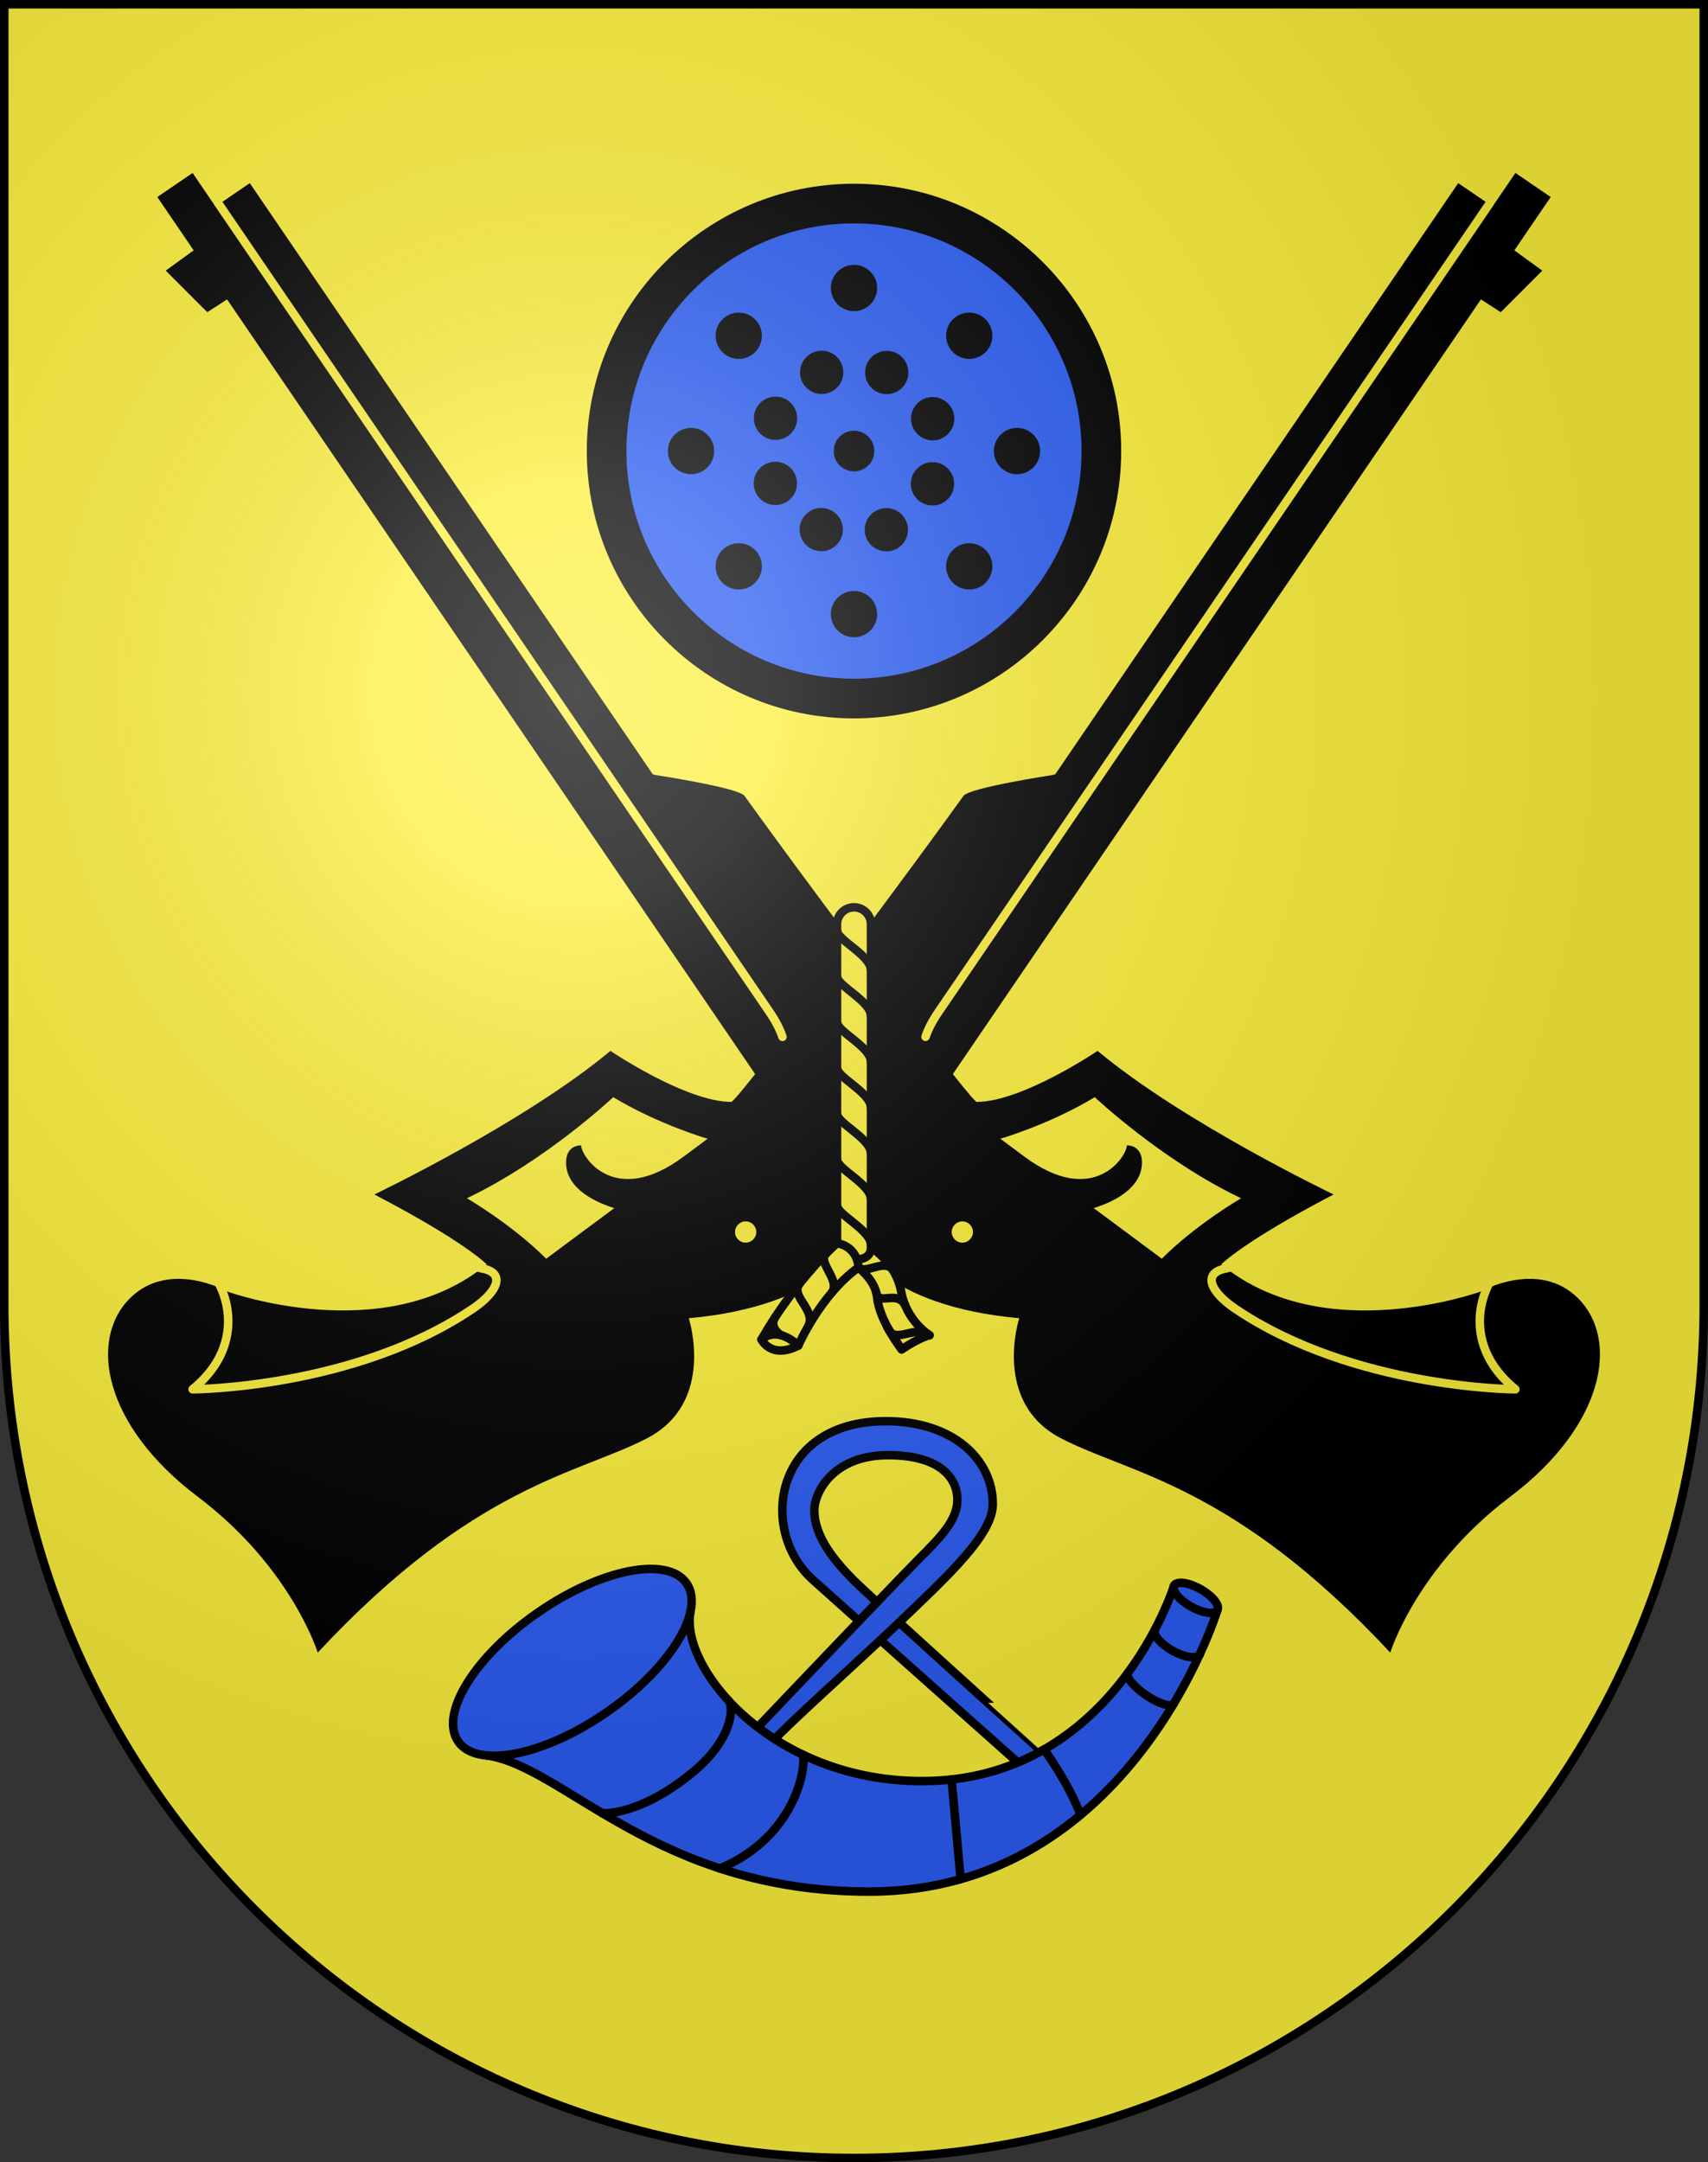 <?xml version="1.0" encoding="UTF-8" standalone="no"?>
<svg
   xmlns:dc="http://purl.org/dc/elements/1.1/"
   xmlns:cc="http://creativecommons.org/ns#"
   xmlns:rdf="http://www.w3.org/1999/02/22-rdf-syntax-ns#"
   xmlns:svg="http://www.w3.org/2000/svg"
   xmlns="http://www.w3.org/2000/svg"
   xmlns:xlink="http://www.w3.org/1999/xlink"
   xmlns:sodipodi="http://sodipodi.sourceforge.net/DTD/sodipodi-0.dtd"
   xmlns:inkscape="http://www.inkscape.org/namespaces/inkscape"
   height="763"
   width="603"
   version="1.0"
   id="svg20"
   sodipodi:version="0.32"
   inkscape:version="0.46"
   sodipodi:docname="Pura-coat_of_arms.svg"
   sodipodi:docbase="C:\Documents and Settings\Steve\Bureau\Blason Villages Suisse pour Wikipédia (par Delta-9)"
   inkscape:output_extension="org.inkscape.output.svg.inkscape">
  <rect width="100%" height="100%" fill="#333333" stroke="none"/>
  <defs
     id="defs29"><inkscape:perspective
   sodipodi:type="inkscape:persp3d"
   inkscape:vp_x="0 : 381.5 : 1"
   inkscape:vp_y="0 : 1000 : 0"
   inkscape:vp_z="603 : 381.5 : 1"
   inkscape:persp3d-origin="301.5 : 254.33333 : 1"
   id="perspective28" />
<linearGradient
   id="linearGradient2893">
  <stop
     style="stop-color:#ffffff;stop-opacity:0.314;"
     offset="0"
     id="stop2895" />
  <stop
     id="stop2897"
     offset="0.19"
     style="stop-color:#ffffff;stop-opacity:0.251;" />
  <stop
     style="stop-color:#6b6b6b;stop-opacity:0.125;"
     offset="0.6"
     id="stop2901" />
  <stop
     style="stop-color:#000000;stop-opacity:0.125;"
     offset="1"
     id="stop2899" />
</linearGradient>
<linearGradient
   id="linearGradient2955">
  <stop
     style="stop-color:white;stop-opacity:0;"
     offset="0"
     id="stop2965" />
  <stop
     style="stop-color:black;stop-opacity:0.646;"
     offset="1"
     id="stop2959" />
</linearGradient>
<radialGradient
   inkscape:collect="always"
   xlink:href="#linearGradient2893"
   id="radialGradient3236"
   gradientUnits="userSpaceOnUse"
   gradientTransform="matrix(1.215,1.531577e-24,1.464684e-23,1.267,-839.192,-490.489)"
   cx="858.042"
   cy="579.933"
   fx="858.042"
   fy="579.933"
   r="300" />
<inkscape:perspective
   id="perspective2747"
   inkscape:persp3d-origin="306 : 264 : 1"
   inkscape:vp_z="612 : 396 : 1"
   inkscape:vp_y="0 : 1000 : 0"
   inkscape:vp_x="0 : 396 : 1"
   sodipodi:type="inkscape:persp3d" />

	
	
	

	

		
		
		
	
		
		
	
		
		
	
			
			
		
			
			
		
			
			
		
			
			
		
			
			
			
		
			
		
				
				
				
				
				
				
				
				
			
				
				
				
				
				
				
				
				
			
				
				
				
				
				
				
			
				
				
				
				
				
				
				
				
				
				
				
				
				
				
			
				
				
				
			
				
				
			
				
				
				
				
				
					
				
				
				
			</defs>
  <sodipodi:namedview
     inkscape:window-height="691"
     inkscape:window-width="939"
     inkscape:pageshadow="2"
     inkscape:pageopacity="0.0"
     guidetolerance="10.0"
     gridtolerance="10.0"
     objecttolerance="10.0"
     borderopacity="1.0"
     bordercolor="#666666"
     pagecolor="#ffffff"
     id="base"
     inkscape:zoom="0.49984763"
     inkscape:cx="308.81109"
     inkscape:cy="351.61659"
     inkscape:window-x="188"
     inkscape:window-y="47"
     inkscape:current-layer="layer2"
     showgrid="false"
     showguides="true"
     inkscape:guide-bbox="true">
    <sodipodi:guide
       orientation="horizontal"
       position="761.5"
       id="guide1885" />
    <sodipodi:guide
       orientation="vertical"
       position="1.5"
       id="guide1887" />
    <sodipodi:guide
       orientation="horizontal"
       position="1.5"
       id="guide1889" />
    <sodipodi:guide
       orientation="vertical"
       position="601.5"
       id="guide1891" />
    <sodipodi:guide
       orientation="vertical"
       position="301.501"
       id="guide1893" />
  </sodipodi:namedview>
  <desc
     id="desc22">Coat of Arms of Canton of Freiburg (Fribourg)</desc>
  <g
     inkscape:groupmode="layer"
     id="layer1"
     inkscape:label="Fond écu"
     style="opacity:1;display:inline"
     sodipodi:insensitive="true">
    <path
       d="M 1.5,1.5 L 1.5,460.368 C 1.5,626.679 135.814,761.5 301.5,761.5 C 467.186,761.5 601.5,626.679 601.5,460.368 L 601.5,1.5 L 1.5,1.5 z"
       id="path2754"
       style="opacity:1;fill:#fcef3c" />
  </g>
  <g
     inkscape:groupmode="layer"
     id="layer2"
     inkscape:label="Meubles"
     style="opacity:1;display:inline"
     sodipodi:insensitive="true">
    <path
       id="path2604"
       d="M 317.439,572.511 C 335.293,555.485 350.5,541.333 350.5,530.75 C 350.5,515 336.5,501.5 312.75,501.5 C 273,501.5 267.75,540.25 287,557.5 C 291.141,561.211 296.849,566.308 303.255,572.021 C 286.943,589.066 267.52,609.476 267.52,609.476 L 267.5,617 L 273.477,613.65 C 283.165,603.962 297.294,591.386 310.814,578.758 C 333.085,598.603 359.326,621.928 359.326,621.928 L 365.501,624.749 L 367.593,617.917 C 367.592,617.918 337.174,590.518 317.439,572.511 z M 301.5,557.75 C 295.125,551.375 287.5,542.5 287.5,533 C 287.5,526.25 294.5,513.5 313.5,513.5 C 332.5,513.5 338,522 338,529.25 C 338,536.5 331.875,542.625 324.25,550.25 C 322.068,552.432 316.486,558.218 309.633,565.363 C 305.606,561.658 302.663,558.913 301.5,557.75 z"
       style="fill:#2b5df2;stroke:#000000;stroke-width:3;stroke-linecap:round;stroke-linejoin:round" />
    <path
       style="fill:none;stroke:#000000;stroke-width:3;stroke-linecap:round;stroke-linejoin:round"
       d="M 317.439,572.511 C 315.263,574.585 313.048,576.671 310.817,578.756"
       id="path2608" />
    <path
       style="fill:none;stroke:#000000;stroke-width:3;stroke-linecap:round;stroke-linejoin:round"
       d="M 303.255,572.021 C 305.456,569.721 307.6,567.483 309.632,565.364"
       id="path2610" />
    <path
       id="path2614"
       d="M 172.191,619.5 C 199.583,623.703 232.198,667.5 306.834,667.5 C 399.501,667.5 429.79,568.167 429.79,568.167 C 430.748,566.48 428.099,563.173 423.876,560.779 C 419.654,558.386 415.456,557.813 414.5,559.501 C 414.5,559.501 393.166,628.501 325.5,628.501 C 272.606,628.501 240.081,588.719 243.737,568.849 C 244.621,564.879 244.238,561.392 242.385,558.714 C 235.669,549.005 212.172,553.623 189.906,569.029 C 167.64,584.433 155.034,604.795 161.752,614.504 C 163.818,617.491 167.473,619.122 172.191,619.5 z"
       style="fill:#2b5df2;stroke:#000000;stroke-width:3;stroke-linecap:round;stroke-linejoin:round" />
    <path
       style="fill:none;stroke:#000000;stroke-width:3;stroke-linecap:round;stroke-linejoin:round"
       d="M 429.79,568.167 C 428.836,569.854 424.638,569.281 420.414,566.888 C 416.193,564.494 413.545,561.188 414.5,559.501"
       id="path2618" />
    <path
       style="fill:none;stroke:#000000;stroke-width:3;stroke-linecap:round;stroke-linejoin:round"
       d="M 423.569,583.773 C 422.586,585.511 418.256,584.921 413.901,582.454 C 409.548,579.985 406.818,576.646 407.802,574.907"
       id="path2620" />
    <path
       style="fill:none;stroke:#000000;stroke-width:3;stroke-linecap:round;stroke-linejoin:round"
       d="M 414.328,601.271 C 413.485,602.509 409.141,601.276 404.679,598.223 C 400.218,595.17 397.306,591.62 398.149,590.383"
       id="path2622" />
    <path
       style="fill:none;stroke:#000000;stroke-width:3;stroke-linecap:round;stroke-linejoin:round"
       d="M 368.623,617.34 C 368.623,617.34 377.599,629.749 381.466,640.458"
       id="path2624" />
    <line
       style="fill:none;stroke:#000000;stroke-width:3;stroke-linecap:round;stroke-linejoin:round"
       x1="335.955"
       y1="627.929"
       x2="339.15"
       y2="663.109"
       id="line2626" />
    <path
       style="fill:none;stroke:#000000;stroke-width:3;stroke-linecap:round;stroke-linejoin:round"
       d="M 283.345,619.142 C 284.833,622.167 281.74,647.76 254.164,659.341"
       id="path2628" />
    <path
       style="fill:none;stroke:#000000;stroke-width:3;stroke-linecap:round;stroke-linejoin:round"
       d="M 257.142,600.038 C 259.175,602.161 258.834,613.501 244.834,625.167 C 230.834,636.833 219.132,639.889 212.733,639.889"
       id="path2630" />
    <path
       style="fill:none;stroke:#000000;stroke-width:3;stroke-linecap:round;stroke-linejoin:round"
       d="M 172.191,619.5 C 182.81,620.35 198.816,614.854 214.232,604.189 C 230.358,593.031 241.417,579.275 243.737,568.848"
       id="path2632" />
    <path
       id="path2638"
       d="M 557.166,458.167 C 543.167,444.167 522.5,455.834 522.5,455.834 C 522.5,455.834 467.166,475.834 431.166,446.167 C 431.166,446.167 438.833,438.166 470.833,421.5 C 470.833,421.5 417.833,396.166 387.5,370.833 C 387.5,370.833 360.833,388.833 344.833,388.833 C 344.381,388.833 341.256,385.137 336.4,379.017 L 522.83,105.649 L 529.833,110.167 L 544.5,95.5 L 534.631,88.345 L 547.467,69.523 L 535.012,61.028 L 526.926,72.884 L 514.813,64.623 L 372.552,273.226 L 371.5,273.5 C 371.5,273.5 342.232,277.963 340.167,280.833 C 330.07,294.864 315.538,314.567 301.5,333.31 C 287.462,314.567 272.93,294.864 262.833,280.833 C 260.768,277.963 231.5,273.5 231.5,273.5 L 230.447,273.226 L 88.187,64.624 L 76.074,72.885 L 67.989,61.029 L 55.533,69.524 L 68.369,88.346 L 58.5,95.5 L 73.167,110.167 L 80.169,105.649 L 266.599,379.017 C 261.744,385.137 258.619,388.833 258.167,388.833 C 242.167,388.833 215.5,370.833 215.5,370.833 C 185.167,396.166 132.167,421.5 132.167,421.5 C 164.167,438.166 171.834,446.167 171.834,446.167 C 135.834,475.834 80.501,455.834 80.501,455.834 C 80.501,455.834 59.834,444.167 45.834,458.167 C 31.313,472.689 36.323,502.873 69.834,528.167 C 102.956,553.167 112.167,583.167 112.167,583.167 C 167.5,523.834 204.167,520.167 228.5,507.5 C 252.833,494.833 243.167,465.167 243.167,465.167 C 291.5,460.834 301.5,438.5 301.5,438.5 C 301.5,438.5 311.499,460.834 359.833,465.167 C 359.833,465.167 350.167,494.833 374.5,507.5 C 398.833,520.167 435.499,523.834 490.833,583.167 C 490.833,583.167 500.044,553.167 533.166,528.167 C 566.678,502.873 571.688,472.689 557.166,458.167 z M 241.306,408.167 L 241.306,408.167 C 216.884,426.305 205.167,408 205.167,404.166 C 202.5,404.166 199.834,405.833 199.834,410.166 C 199.834,419.857 211.131,424.545 216.883,426.305 L 192.833,444.166 C 180.666,431.999 164.833,422.833 164.833,422.833 C 192.833,409.5 216.5,387.166 216.5,387.166 C 232.5,396.832 249.833,401.833 249.833,401.833 L 241.306,408.167 z M 386.116,426.305 C 391.868,424.545 403.166,419.858 403.166,410.166 C 403.166,405.833 400.5,404.166 397.833,404.166 C 397.833,408 386.116,426.305 361.694,408.166 L 361.694,408.167 L 353.166,401.833 C 353.166,401.833 370.5,396.832 386.5,387.166 C 386.5,387.166 410.166,409.5 438.166,422.833 C 438.166,422.833 422.333,431.999 410.166,444.166 L 386.116,426.305 z" />
    <path
       style="fill:none;stroke:#fcef3c;stroke-width:3;stroke-linecap:round;stroke-linejoin:round"
       d="M 77.194,452.728 C 81.732,461.213 84.124,477.075 68,490.25 C 68,490.25 125.132,490.072 167,461.75 C 175.5,456 178.883,449.133 170.05,447.584 L 168.025,447.042"
       id="path2642" />
    <path
       style="fill:none;stroke:#fcef3c;stroke-width:3;stroke-linecap:round;stroke-linejoin:round"
       d="M 525.806,452.728 C 521.269,461.213 518.876,477.075 535,490.25 C 535,490.25 477.868,490.072 436,461.75 C 427.5,456 424.116,449.133 432.949,447.584 L 434.974,447.042"
       id="path2644" />
    <path
       style="fill:none;stroke:#fcef3c;stroke-width:3;stroke-linecap:round;stroke-linejoin:round"
       d="M 276.244,365.878 C 275.369,363.268 273.904,360.369 271.67,357.094 L 77.074,71.751"
       id="path2646" />
    <path
       style="fill:none;stroke:#fcef3c;stroke-width:3;stroke-linecap:round;stroke-linejoin:round"
       d="M 326.759,365.87 C 327.634,363.262 329.099,360.366 331.33,357.094 L 525.926,71.751"
       id="path2648" />
    <circle
       style="fill:#fcef3c"
       sodipodi:ry="3.75"
       sodipodi:rx="3.75"
       sodipodi:cy="434.75"
       sodipodi:cx="263.25"
       cx="263.25"
       cy="434.75"
       r="3.75"
       id="circle2650"
       transform="translate(-4.9e-6,0)" />
    <circle
       style="fill:#fcef3c"
       sodipodi:ry="3.75"
       sodipodi:rx="3.75"
       sodipodi:cy="434.75"
       sodipodi:cx="339.75"
       cx="339.75"
       cy="434.75"
       r="3.75"
       id="circle2652"
       transform="translate(-4.9e-6,0)" />
    <path
       style="fill:#fcef3c;stroke:#000000;stroke-width:3;stroke-linecap:round;stroke-linejoin:round"
       d="M 307.5,440.167 C 307.5,440.167 316.334,445.499 318.167,455.833 C 320,466.167 328.167,471.167 328.167,471.167 C 328.167,471.167 325,471.75 318.334,476.167 C 318.334,476.167 310.5,466.166 309.667,457.833 C 308.834,449.5 298.412,444.089 298.412,444.089"
       id="path2658" />
    <path
       style="fill:#fcef3c;stroke:#000000;stroke-width:3;stroke-linecap:round;stroke-linejoin:round"
       d="M 295.5,326.167 L 295.5,440.167 C 295.5,443.48 298.187,444.5 301.5,444.5 C 304.813,444.5 307.5,443.48 307.5,440.167 L 307.5,326.167 C 307.5,322.854 304.813,320.167 301.5,320.167 C 298.187,320.167 295.5,322.854 295.5,326.167 z"
       id="path2660" />
    <path
       style="fill:#fcef3c;stroke:#000000;stroke-width:3;stroke-linecap:round;stroke-linejoin:round"
       d="M 295.5,438.667 C 295.5,438.667 281.167,451.167 268.833,472.667 C 268.833,472.667 272.166,479.75 281.833,474.833 C 281.833,474.833 289.563,456.936 303.063,447.27 C 303.063,447.27 303.167,440.167 295.5,438.667 z"
       id="path2662" />
    <path
       style="fill:none;stroke:#000000;stroke-width:3;stroke-linecap:round;stroke-linejoin:round"
       d="M 295.5,328.333 C 295.5,331.75 307.5,337.083 307.5,342.416"
       id="path2666" />
    <path
       style="fill:none;stroke:#000000;stroke-width:3;stroke-linecap:round;stroke-linejoin:round"
       d="M 295.5,344.492 C 295.5,347.909 307.5,353.242 307.5,358.575"
       id="path2668" />
    <path
       style="fill:none;stroke:#000000;stroke-width:3;stroke-linecap:round;stroke-linejoin:round"
       d="M 295.5,360.649 C 295.5,364.066 307.5,369.399 307.5,374.732"
       id="path2670" />
    <path
       style="fill:none;stroke:#000000;stroke-width:3;stroke-linecap:round;stroke-linejoin:round"
       d="M 295.5,376.808 C 295.5,380.225 307.5,385.558 307.5,390.891"
       id="path2672" />
    <path
       style="fill:none;stroke:#000000;stroke-width:3;stroke-linecap:round;stroke-linejoin:round"
       d="M 295.5,392.966 C 295.5,396.383 307.5,401.715 307.5,407.049"
       id="path2674" />
    <path
       style="fill:none;stroke:#000000;stroke-width:3;stroke-linecap:round;stroke-linejoin:round"
       d="M 295.5,409.123 C 295.5,412.54 307.5,417.873 307.5,423.207"
       id="path2676" />
    <path
       style="fill:none;stroke:#000000;stroke-width:3;stroke-linecap:round;stroke-linejoin:round"
       d="M 295.5,425.281 C 295.5,428.698 307.5,434.031 307.5,439.365"
       id="path2678" />
    <path
       style="fill:none;stroke:#000000;stroke-width:3;stroke-linecap:round;stroke-linejoin:round"
       d="M 291.452,442.578 C 288.648,445.541 296.903,451.99 293.641,456.139"
       id="path2680" />
    <path
       style="fill:none;stroke:#000000;stroke-width:3;stroke-linecap:round;stroke-linejoin:round"
       d="M 282.267,452.989 C 278.801,457.476 288.387,462.257 285.317,468.092"
       id="path2682" />
    <path
       style="fill:none;stroke:#000000;stroke-width:3;stroke-linecap:round;stroke-linejoin:round"
       d="M 281.833,474.833 C 281.833,474.833 274.916,467.625 268.833,472.667"
       id="path2684" />
    <path
       style="fill:none;stroke:#000000;stroke-width:3;stroke-linecap:round;stroke-linejoin:round"
       d="M 273.643,464.848 C 271.556,468.113 274.947,470.849 276.085,471.267"
       id="path2686" />
    <path
       style="fill:none;stroke:#000000;stroke-width:3;stroke-linecap:round;stroke-linejoin:round"
       d="M 303.063,447.27 C 305.695,449.776 312.353,444.061 315.176,448.093"
       id="path2688" />
    <path
       style="fill:none;stroke:#000000;stroke-width:3;stroke-linecap:round;stroke-linejoin:round"
       d="M 309.363,456.163 C 310.243,460.877 316.444,455.133 319.511,460.474"
       id="path2690" />
    <path
       style="fill:none;stroke:#000000;stroke-width:3;stroke-linecap:round;stroke-linejoin:round"
       d="M 318.334,476.167 C 318.334,476.167 311.182,465.057 313.952,469.495 C 316.722,473.933 323.209,467.459 328.167,471.167"
       id="path2692" />
    <circle
       style="fill:#2b5df2"
       sodipodi:ry="87.334"
       sodipodi:rx="87.334"
       sodipodi:cy="159.16701"
       sodipodi:cx="301.5"
       cx="301.5"
       cy="159.167"
       r="87.334"
       id="circle2696"
       transform="translate(-4.9e-6,0)" />
    <path
       id="path2700"
       d="M 207.167,159.167 C 207.167,211.183 249.485,253.5 301.5,253.5 C 353.515,253.5 395.834,211.182 395.834,159.167 C 395.834,107.152 353.516,64.833 301.5,64.833 C 249.484,64.833 207.167,107.151 207.167,159.167 z M 221.167,159.167 C 221.167,114.871 257.205,78.834 301.5,78.834 C 345.795,78.834 381.834,114.872 381.834,159.167 C 381.834,203.462 345.796,239.5 301.5,239.5 C 257.204,239.5 221.167,203.463 221.167,159.167 z" />
    <circle
       id="circle2704"
       r="6.667"
       cy="159.167"
       cx="301.5"
       sodipodi:cx="301.5"
       sodipodi:cy="159.16701"
       sodipodi:rx="6.6669998"
       sodipodi:ry="6.6669998"
       style="stroke:#000000"
       transform="translate(-4.9e-6,0)" />
    <circle
       style="stroke:#000000"
       sodipodi:ry="7.1389999"
       sodipodi:rx="7.1389999"
       sodipodi:cy="186.937"
       sodipodi:cx="312.91501"
       cx="312.915"
       cy="186.937"
       r="7.139"
       id="circle2708"
       transform="translate(-4.9e-6,0)" />
    <circle
       style="stroke:#000000"
       sodipodi:ry="7.1389999"
       sodipodi:rx="7.1389999"
       sodipodi:cy="170.731"
       sodipodi:cx="329.20801"
       cx="329.208"
       cy="170.731"
       r="7.139"
       id="circle2710"
       transform="translate(-4.9e-6,0)" />
    <circle
       style="stroke:#000000"
       sodipodi:ry="7.1389999"
       sodipodi:rx="7.1389999"
       sodipodi:cy="147.752"
       sodipodi:cx="329.26999"
       cx="329.27"
       cy="147.752"
       r="7.139"
       id="circle2712"
       transform="translate(-4.9e-6,0)" />
    <circle
       style="stroke:#000000"
       sodipodi:ry="7.138"
       sodipodi:rx="7.138"
       sodipodi:cy="131.459"
       sodipodi:cx="313.064"
       cx="313.064"
       cy="131.459"
       r="7.138"
       id="circle2714"
       transform="translate(-4.9e-6,0)" />
    <circle
       style="stroke:#000000"
       sodipodi:ry="7.138"
       sodipodi:rx="7.138"
       sodipodi:cy="131.39799"
       sodipodi:cx="290.08499"
       cx="290.085"
       cy="131.398"
       r="7.138"
       id="circle2716"
       transform="translate(-4.9e-6,0)" />
    <circle
       style="stroke:#000000"
       sodipodi:ry="7.138"
       sodipodi:rx="7.138"
       sodipodi:cy="147.603"
       sodipodi:cx="273.79199"
       cx="273.792"
       cy="147.603"
       r="7.138"
       id="circle2718"
       transform="translate(-4.9e-6,0)" />
    <circle
       style="stroke:#000000"
       sodipodi:ry="7.138"
       sodipodi:rx="7.138"
       sodipodi:cy="170.582"
       sodipodi:cx="273.73099"
       cx="273.731"
       cy="170.582"
       r="7.138"
       id="circle2720"
       transform="translate(-4.9e-6,0)" />
    <circle
       style="stroke:#000000"
       sodipodi:ry="7.138"
       sodipodi:rx="7.138"
       sodipodi:cy="186.875"
       sodipodi:cx="289.936"
       cx="289.936"
       cy="186.875"
       r="7.138"
       id="circle2722"
       transform="translate(-4.9e-6,0)" />
    <circle
       style="stroke:#000000;stroke-width:3"
       sodipodi:ry="6.6669998"
       sodipodi:rx="6.6669998"
       sodipodi:cy="216.70799"
       sodipodi:cx="301.5"
       cx="301.5"
       cy="216.708"
       r="6.667"
       id="circle2726"
       transform="translate(-4.9e-6,0)" />
    <circle
       style="stroke:#000000;stroke-width:3"
       sodipodi:ry="6.6669998"
       sodipodi:rx="6.6669998"
       sodipodi:cy="199.854"
       sodipodi:cx="342.18799"
       cx="342.188"
       cy="199.854"
       r="6.667"
       id="circle2728"
       transform="translate(-4.9e-6,0)" />
    <circle
       style="stroke:#000000;stroke-width:3"
       sodipodi:ry="6.6669998"
       sodipodi:rx="6.6669998"
       sodipodi:cy="159.16701"
       sodipodi:cx="359.04099"
       cx="359.041"
       cy="159.167"
       r="6.667"
       id="circle2730"
       transform="translate(-4.9e-6,0)" />
    <circle
       style="stroke:#000000;stroke-width:3"
       sodipodi:ry="6.6669998"
       sodipodi:rx="6.6669998"
       sodipodi:cy="118.479"
       sodipodi:cx="342.18701"
       cx="342.187"
       cy="118.479"
       r="6.667"
       id="circle2732"
       transform="translate(-4.9e-6,0)" />
    <circle
       style="stroke:#000000;stroke-width:3"
       sodipodi:ry="6.6669998"
       sodipodi:rx="6.6669998"
       sodipodi:cy="101.626"
       sodipodi:cx="301.5"
       cx="301.5"
       cy="101.626"
       r="6.667"
       id="circle2734"
       transform="translate(-4.9e-6,0)" />
    <circle
       style="stroke:#000000;stroke-width:3"
       sodipodi:ry="6.6669998"
       sodipodi:rx="6.6669998"
       sodipodi:cy="118.48"
       sodipodi:cx="260.81201"
       cx="260.812"
       cy="118.48"
       r="6.667"
       id="circle2736"
       transform="translate(-4.9e-6,0)" />
    <circle
       style="stroke:#000000;stroke-width:3"
       sodipodi:ry="6.6669998"
       sodipodi:rx="6.6669998"
       sodipodi:cy="159.16701"
       sodipodi:cx="243.959"
       cx="243.959"
       cy="159.167"
       r="6.667"
       id="circle2738"
       transform="translate(-4.9e-6,0)" />
    <circle
       style="stroke:#000000;stroke-width:3"
       sodipodi:ry="6.6669998"
       sodipodi:rx="6.6669998"
       sodipodi:cy="199.855"
       sodipodi:cx="260.81299"
       cx="260.813"
       cy="199.855"
       r="6.667"
       id="circle2740"
       transform="translate(-4.9e-6,0)" />
  </g>
  <g
     inkscape:groupmode="layer"
     id="layer3"
     inkscape:label="Reflet final"
     style="display:inline"
     sodipodi:insensitive="true">
    <path
       style="fill:url(#radialGradient3236);fill-opacity:1"
       d="M 1.5,1.5 L 1.5,460.368 C 1.5,626.679 135.815,761.5 301.5,761.5 C 467.185,761.5 601.5,626.679 601.5,460.368 L 601.5,1.5 L 1.5,1.5 z "
       id="path2346" />
  </g>
  <g
     inkscape:groupmode="layer"
     id="layer4"
     inkscape:label="Contour final"
     style="display:inline"
     sodipodi:insensitive="true">
    <path
       style="fill:none;fill-opacity:1;stroke:#000000;stroke-width:3;stroke-miterlimit:4;stroke-dasharray:none;stroke-opacity:1"
       d="M 1.5,1.5 L 1.5,460.368 C 1.5,626.679 135.815,761.5 301.5,761.5 C 467.185,761.5 601.5,626.679 601.5,460.368 L 601.5,1.5 L 1.5,1.5 z "
       id="path3239" />
  </g>
</svg>
